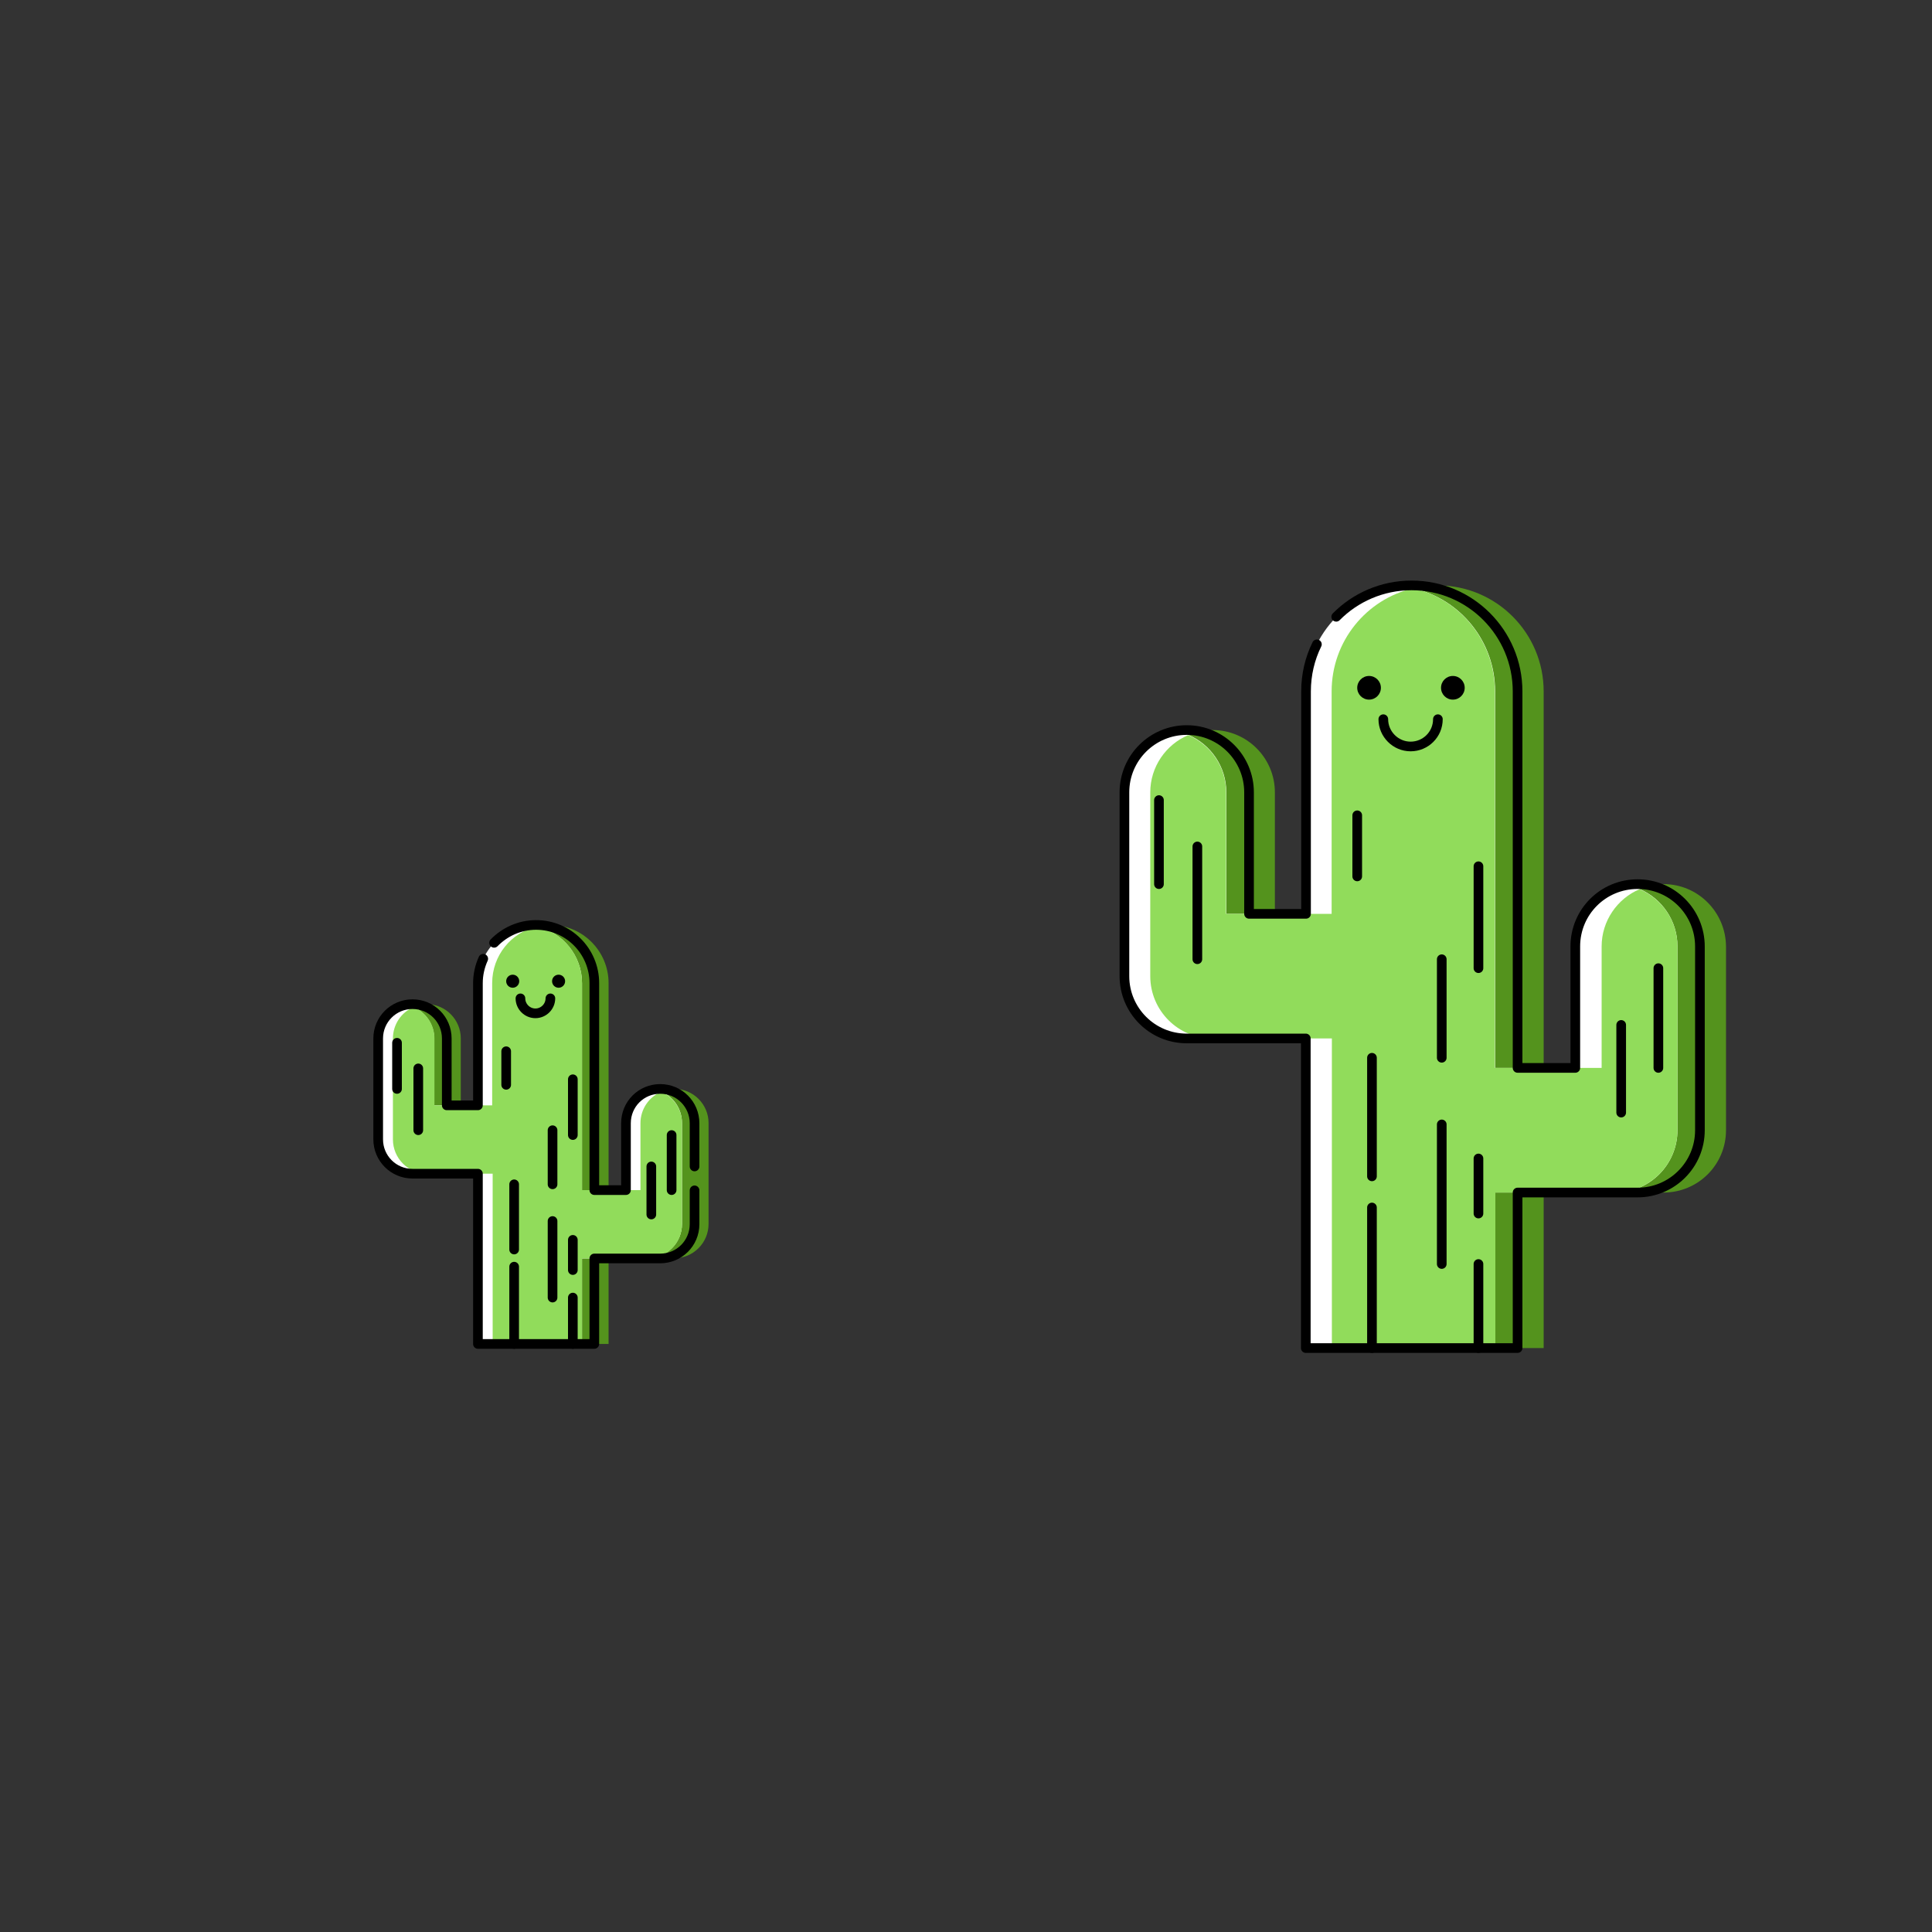 <?xml version="1.0" encoding="utf-8"?>
<!-- Generator: Adobe Illustrator 23.0.2, SVG Export Plug-In . SVG Version: 6.00 Build 0)  -->
<svg version="1.1" id="图层_1" xmlns="http://www.w3.org/2000/svg" xmlns:xlink="http://www.w3.org/1999/xlink" x="0px" y="0px"
	 viewBox="0 0 800 800" style="enable-background:new 0 0 800 800;" xml:space="preserve">
<rect x="0" y="0" width="800" height="800" fill="#333333" stroke="none"/>
<style type="text/css">
	.st0{fill:#FFFFFF;}
	.st1{fill:#54931D;}
	.st2{fill:#91DC5B;}
	.st3{fill:none;stroke:#000000;stroke-width:4;stroke-linecap:round;stroke-linejoin:round;stroke-miterlimit:10;}
	.st4{fill:none;stroke:#000000;stroke-width:4;stroke-linecap:round;stroke-miterlimit:10;}
</style>
<g>
	<path class="st0" d="M678.2,366.1c-14.2,0-25.8,11.5-25.8,25.8v50.3h-23.9V286.3c0-24.2-19.6-43.9-43.9-43.9h0
		c-24.2,0-43.9,19.6-43.9,43.9v92.1h-23.6v-50.3c0-14.2-11.5-25.8-25.8-25.8h0c-14.2,0-25.8,11.5-25.8,25.8v76.1l0,0
		c0,14.2,11.5,25.8,25.8,25.8h49.3v128.2h87.7v-64.4h49.7c14.2,0,25.8-11.5,25.8-25.8l0,0v-76.1C704,377.7,692.5,366.1,678.2,366.1z
		"/>
	<rect x="619.1" y="493.8" class="st1" width="20.1" height="64.4"/>
	<path class="st1" d="M507.8,328.1v50.3h20.1v-50.3c0-14.2-11.5-25.8-25.8-25.8h0c-3.6,0-7,0.7-10,2
		C501.3,308.2,507.8,317.4,507.8,328.1z"/>
	<path class="st1" d="M619.1,286.3v155.9h20.1V286.3c0-24.2-19.6-43.9-43.9-43.9h0c-3.5,0-6.8,0.4-10,1.2
		C604.7,248.1,619.1,265.5,619.1,286.3z"/>
	<path class="st1" d="M688.9,366.1c-3.6,0-7,0.7-10,2c9.2,3.9,15.7,13.1,15.7,23.7V468c0,14.2-11.5,25.8-25.8,25.8h20.1
		c14.2,0,25.8-11.5,25.8-25.8v-76.1C714.6,377.7,703.1,366.1,688.9,366.1z"/>
	<path class="st2" d="M694.6,468v-76.1c0-10.7-6.5-19.8-15.7-23.7c-9.2,3.9-15.7,13.1-15.7,23.7v50.3H643h-3.9h-20.1V286.3
		c0-20.8-14.4-38.2-33.8-42.7c-19.4,4.5-33.8,21.9-33.8,42.7v92.1h-20.1h-3.5h-20.1v-50.3c0-10.7-6.5-19.8-15.7-23.7
		c-9.2,3.9-15.7,13.1-15.7,23.7v76.1c0,14.2,11.5,25.8,25.8,25.8h29.3h20.1v128.2h67.7v-64.4h20.1h29.6
		C683,493.8,694.6,482.2,694.6,468z"/>
	<path class="st3" d="M545.3,266.8c-2.9,5.9-4.5,12.5-4.5,19.5v92.1h-23.6v-50.3c0-14.2-11.5-25.8-25.8-25.8h0
		c-14.2,0-25.8,11.5-25.8,25.8v76.1l0,0c0,14.2,11.5,25.8,25.8,25.8h49.3v128.2h87.7v-64.4h49.7c14.2,0,25.8-11.5,25.8-25.8l0,0
		v-76.1c0-14.2-11.5-25.8-25.8-25.8s-25.8,11.5-25.8,25.8v50.3h-23.9V286.3c0-24.2-19.6-43.9-43.9-43.9h0c-12.2,0-23.3,5-31.2,13"/>
	<line class="st3" x1="479.9" y1="331.3" x2="479.9" y2="366.1"/>
	<line class="st3" x1="495.8" y1="350.5" x2="495.8" y2="397.2"/>
	<line class="st3" x1="686.7" y1="400.9" x2="686.7" y2="442.2"/>
	<line class="st3" x1="671.3" y1="424.4" x2="671.3" y2="460.7"/>
	<line class="st3" x1="612.2" y1="358.7" x2="612.2" y2="400.9"/>
	<line class="st3" x1="612.2" y1="479.7" x2="612.2" y2="502.5"/>
	<line class="st3" x1="612.2" y1="523.4" x2="612.2" y2="558.2"/>
	<line class="st3" x1="597" y1="397.2" x2="597" y2="438"/>
	<line class="st3" x1="597" y1="465.6" x2="597" y2="523.4"/>
	<line class="st3" x1="562" y1="337.6" x2="562" y2="362.9"/>
	<line class="st3" x1="568.1" y1="438" x2="568.1" y2="487.1"/>
	<line class="st3" x1="568.1" y1="500" x2="568.1" y2="558.2"/>
	<g>
		<g>
			<circle cx="566.9" cy="284.8" r="4.9"/>
			<circle cx="601.6" cy="284.8" r="4.9"/>
		</g>
		<path class="st4" d="M595.4,297.8c0,6.3-5.1,11.3-11.3,11.3s-11.3-5.1-11.3-11.3"/>
	</g>
</g>
<g>
	<path class="st0" d="M273.4,450.9c-7.8,0-14.2,6.3-14.2,14.2v27.7h-13.1v-85.7c0-13.3-10.8-24.1-24.1-24.1h0
		c-13.3,0-24.1,10.8-24.1,24.1v50.6H185V430c0-7.8-6.3-14.2-14.2-14.2h0c-7.8,0-14.2,6.3-14.2,14.2v41.8l0,0
		c0,7.8,6.3,14.2,14.2,14.2h27.1v70.5h48.2v-35.4h27.3c7.8,0,14.2-6.3,14.2-14.2l0,0v-41.8C287.6,457.3,281.3,450.9,273.4,450.9z"/>
	<rect x="241" y="521.1" class="st1" width="11" height="35.4"/>
	<path class="st1" d="M179.8,430v27.7h11V430c0-7.8-6.3-14.2-14.2-14.2h0c-2,0-3.8,0.4-5.5,1.1C176.2,419.1,179.8,424.2,179.8,430z"
		/>
	<path class="st1" d="M241,407.1v85.7h11v-85.7c0-13.3-10.8-24.1-24.1-24.1h0c-1.9,0-3.7,0.2-5.5,0.6C233,386.1,241,395.7,241,407.1
		z"/>
	<path class="st1" d="M279.3,450.9c-2,0-3.8,0.4-5.5,1.1c5.1,2.1,8.6,7.2,8.6,13v41.8c0,7.8-6.3,14.2-14.2,14.2h11
		c7.8,0,14.2-6.3,14.2-14.2v-41.8C293.4,457.3,287.1,450.9,279.3,450.9z"/>
	<path class="st2" d="M282.4,506.9v-41.8c0-5.9-3.6-10.9-8.6-13c-5.1,2.1-8.6,7.2-8.6,13v27.7h-11H252h-11v-85.7
		c0-11.4-7.9-21-18.6-23.5c-10.7,2.5-18.6,12-18.6,23.5v50.6h-11h-1.9h-11V430c0-5.9-3.6-10.9-8.6-13c-5.1,2.1-8.6,7.2-8.6,13v41.8
		c0,7.8,6.3,14.2,14.2,14.2h16.1h11v70.5H241v-35.4h11h16.3C276.1,521.1,282.4,514.7,282.4,506.9z"/>
	<path class="st3" d="M287.6,483v-17.9c0-7.8-6.3-14.2-14.2-14.2s-14.2,6.3-14.2,14.2v27.7h-13.1v-85.7c0-13.3-10.8-24.1-24.1-24.1
		h0c-6.9,0-13,2.9-17.4,7.4"/>
	<path class="st3" d="M287.6,483"/>
	<path class="st3" d="M200.1,397c-1.4,3.1-2.2,6.5-2.2,10.1v50.6H185V430c0-7.8-6.3-14.2-14.2-14.2h0c-7.8,0-14.2,6.3-14.2,14.2
		v41.8l0,0c0,7.8,6.3,14.2,14.2,14.2h27.1v70.5h48.2v-35.4h27.3c7.8,0,14.2-6.3,14.2-14.2l0,0v-14"/>
	<line class="st3" x1="164.4" y1="431.8" x2="164.4" y2="450.9"/>
	<line class="st3" x1="173.2" y1="442.4" x2="173.2" y2="468"/>
	<line class="st3" x1="278.1" y1="470" x2="278.1" y2="492.8"/>
	<line class="st3" x1="269.7" y1="483" x2="269.7" y2="502.9"/>
	<line class="st3" x1="237.2" y1="446.9" x2="237.2" y2="470"/>
	<line class="st3" x1="237.2" y1="513.4" x2="237.2" y2="525.9"/>
	<line class="st3" x1="237.2" y1="537.3" x2="237.2" y2="556.5"/>
	<line class="st3" x1="228.8" y1="468" x2="228.8" y2="490.4"/>
	<line class="st3" x1="228.8" y1="505.6" x2="228.8" y2="537.3"/>
	<line class="st3" x1="209.6" y1="435.3" x2="209.6" y2="449.2"/>
	<line class="st3" x1="212.9" y1="490.4" x2="212.9" y2="517.4"/>
	<line class="st3" x1="212.9" y1="524.5" x2="212.9" y2="556.5"/>
	<g>
		<g>
			<circle cx="212.3" cy="406.3" r="2.7"/>
			<circle cx="231.3" cy="406.3" r="2.7"/>
		</g>
		<path class="st4" d="M227.9,413.4c0,3.4-2.8,6.2-6.2,6.2s-6.2-2.8-6.2-6.2"/>
	</g>
</g>
</svg>
